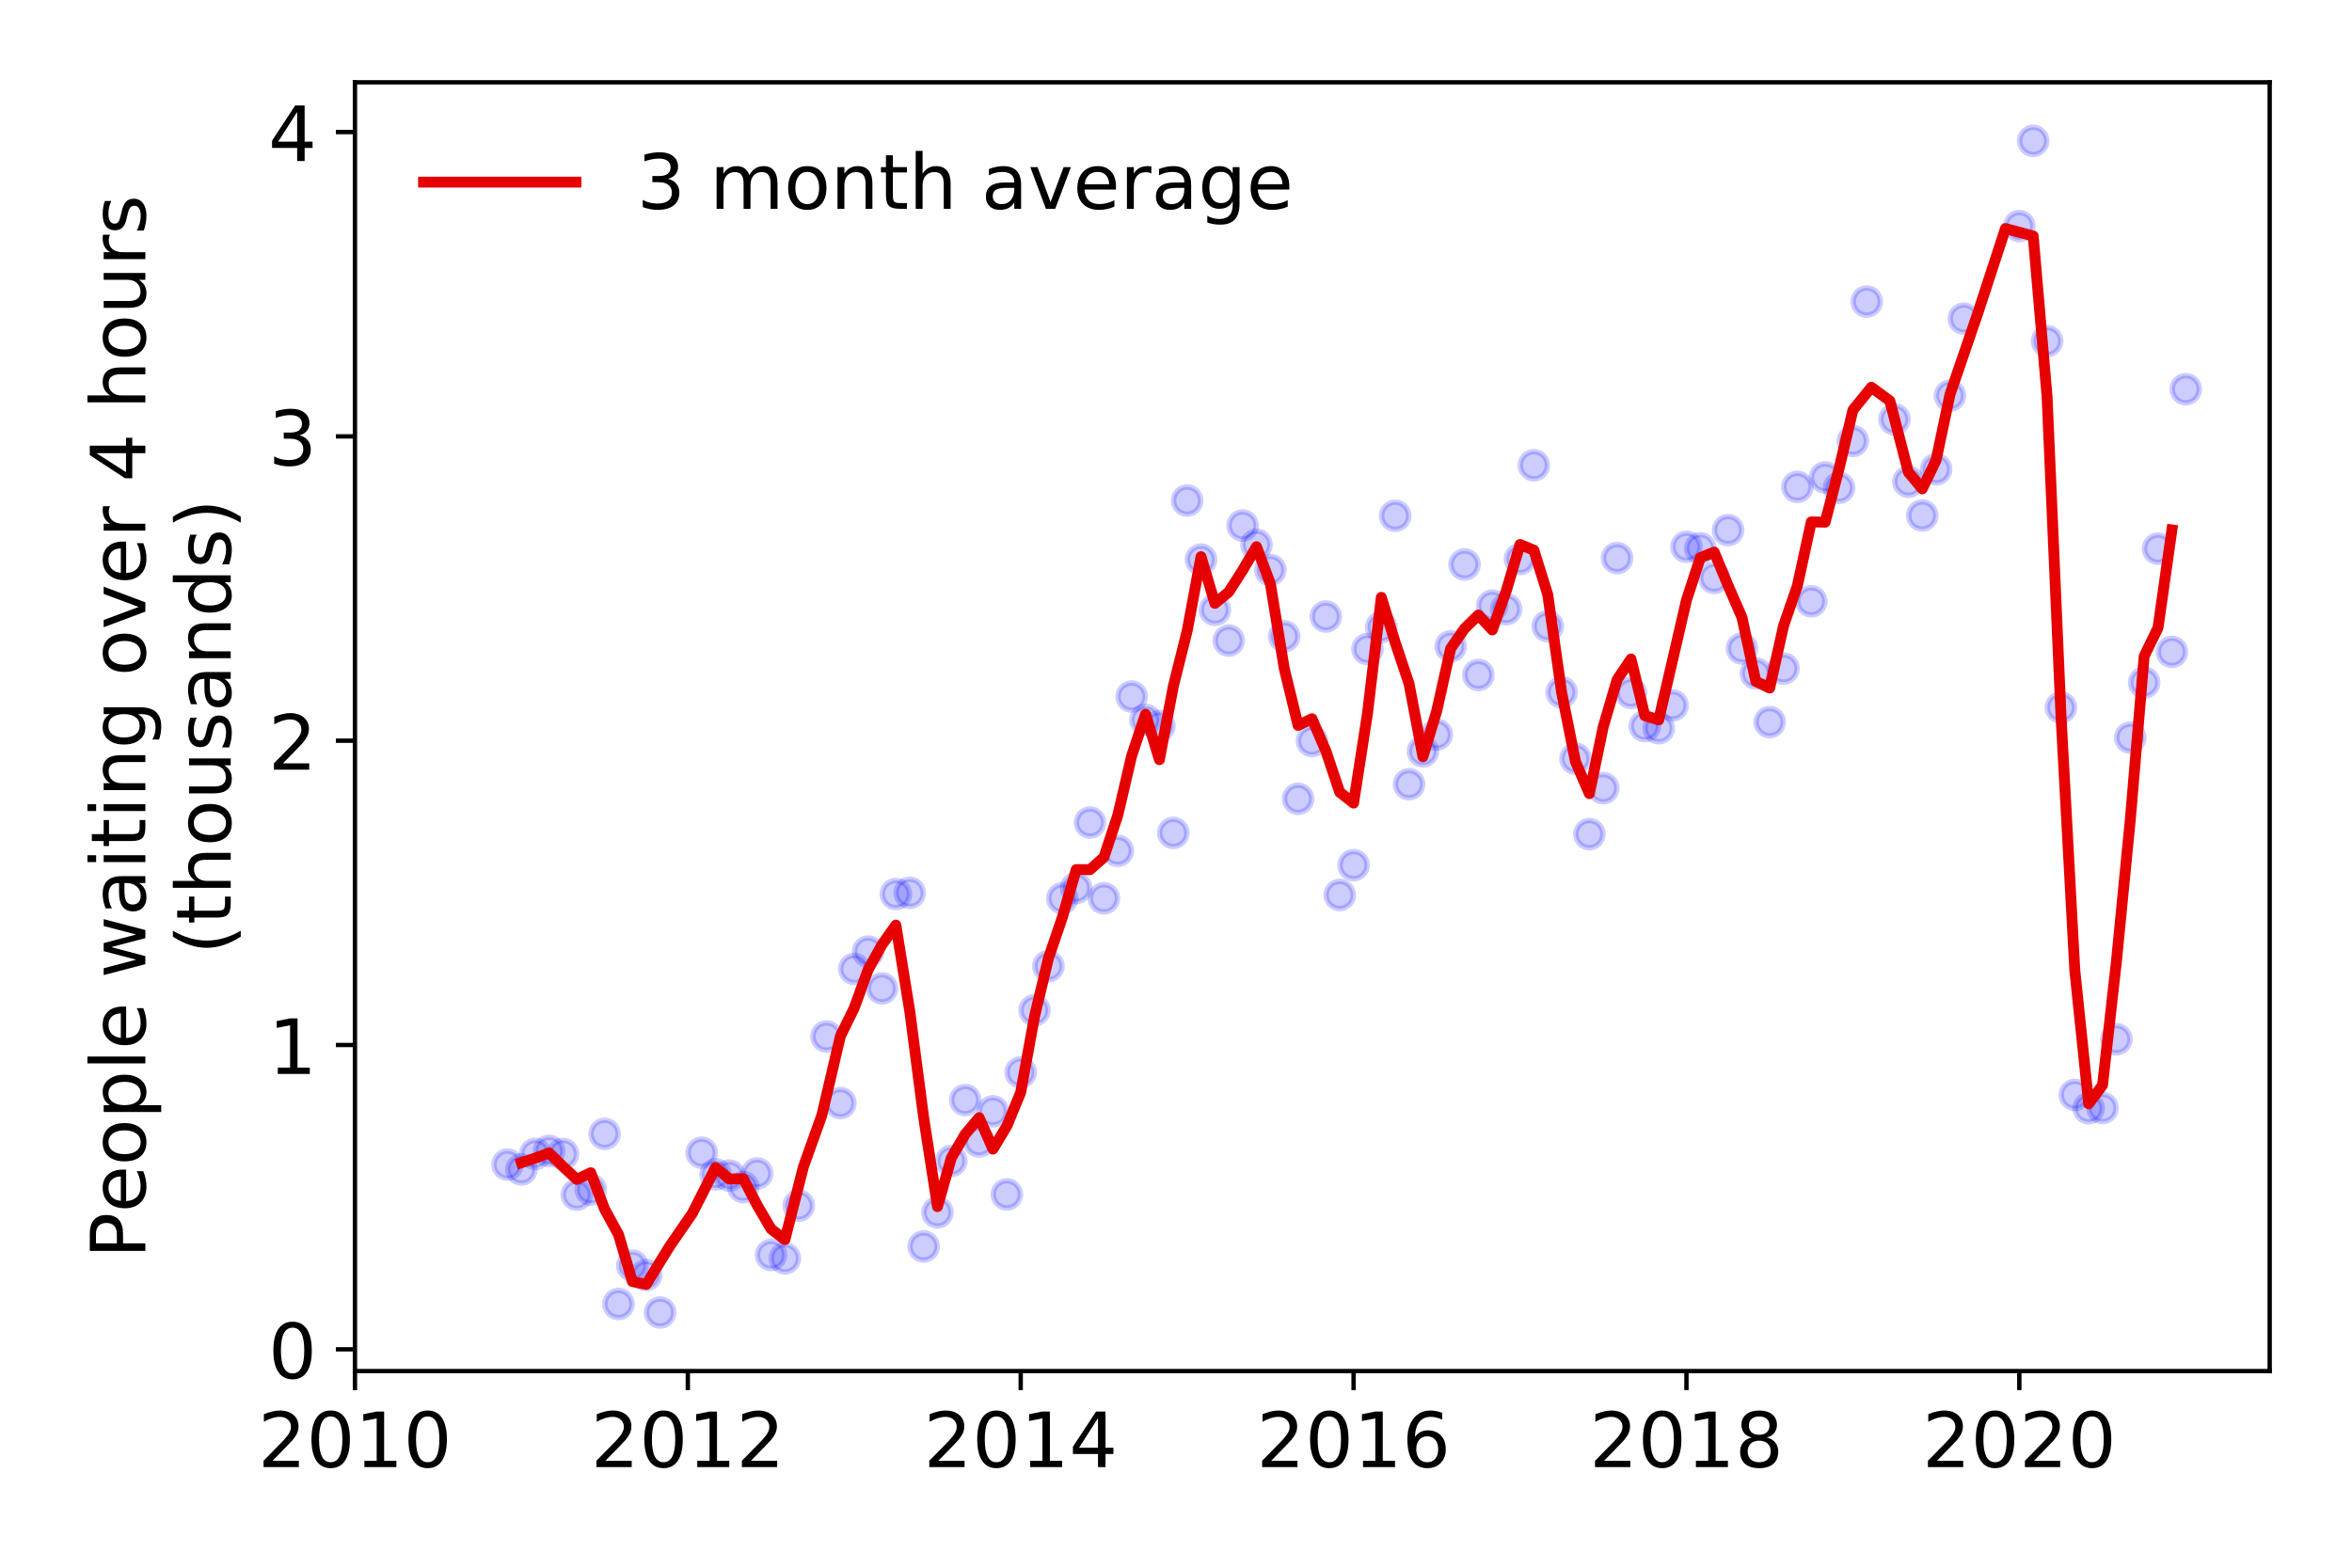 <?xml version="1.0" encoding="utf-8" standalone="no"?>
<!DOCTYPE svg PUBLIC "-//W3C//DTD SVG 1.1//EN"
  "http://www.w3.org/Graphics/SVG/1.1/DTD/svg11.dtd">
<!-- Created with matplotlib (https://matplotlib.org/) -->
<svg height="288pt" version="1.1" viewBox="0 0 432 288" width="432pt" xmlns="http://www.w3.org/2000/svg" xmlns:xlink="http://www.w3.org/1999/xlink">
 <defs>
  <style type="text/css">
*{stroke-linecap:butt;stroke-linejoin:round;}
  </style>
 </defs>
 <g id="figure_1">
  <g id="patch_1">
   <path d="M 0 288 
L 432 288 
L 432 0 
L 0 0 
z
" style="fill:#ffffff;"/>
  </g>
  <g id="axes_1">
   <g id="patch_2">
    <path d="M 65.195 251.88 
L 416.88 251.88 
L 416.88 15.12 
L 65.195 15.12 
z
" style="fill:#ffffff;"/>
   </g>
   <g id="matplotlib.axis_1">
    <g id="xtick_1">
     <g id="line2d_1">
      <defs>
       <path d="M 0 0 
L 0 3.5 
" id="m07a67bc012" style="stroke:#000000;stroke-width:0.8;"/>
      </defs>
      <g>
       <use style="stroke:#000000;stroke-width:0.8;" x="65.195" xlink:href="#m07a67bc012" y="251.88"/>
      </g>
     </g>
     <g id="text_1">
      <!-- 2010 -->
      <defs>
       <path d="M 19.188 8.297 
L 53.609 8.297 
L 53.609 0 
L 7.328 0 
L 7.328 8.297 
Q 12.938 14.109 22.625 23.891 
Q 32.328 33.688 34.812 36.531 
Q 39.547 41.844 41.422 45.531 
Q 43.312 49.219 43.312 52.781 
Q 43.312 58.594 39.234 62.25 
Q 35.156 65.922 28.609 65.922 
Q 23.969 65.922 18.812 64.312 
Q 13.672 62.703 7.812 59.422 
L 7.812 69.391 
Q 13.766 71.781 18.938 73 
Q 24.125 74.219 28.422 74.219 
Q 39.75 74.219 46.484 68.547 
Q 53.219 62.891 53.219 53.422 
Q 53.219 48.922 51.531 44.891 
Q 49.859 40.875 45.406 35.406 
Q 44.188 33.984 37.641 27.219 
Q 31.109 20.453 19.188 8.297 
z
" id="DejaVuSans-50"/>
       <path d="M 31.781 66.406 
Q 24.172 66.406 20.328 58.906 
Q 16.5 51.422 16.5 36.375 
Q 16.5 21.391 20.328 13.891 
Q 24.172 6.391 31.781 6.391 
Q 39.453 6.391 43.281 13.891 
Q 47.125 21.391 47.125 36.375 
Q 47.125 51.422 43.281 58.906 
Q 39.453 66.406 31.781 66.406 
z
M 31.781 74.219 
Q 44.047 74.219 50.516 64.516 
Q 56.984 54.828 56.984 36.375 
Q 56.984 17.969 50.516 8.266 
Q 44.047 -1.422 31.781 -1.422 
Q 19.531 -1.422 13.062 8.266 
Q 6.594 17.969 6.594 36.375 
Q 6.594 54.828 13.062 64.516 
Q 19.531 74.219 31.781 74.219 
z
" id="DejaVuSans-48"/>
       <path d="M 12.406 8.297 
L 28.516 8.297 
L 28.516 63.922 
L 10.984 60.406 
L 10.984 69.391 
L 28.422 72.906 
L 38.281 72.906 
L 38.281 8.297 
L 54.391 8.297 
L 54.391 0 
L 12.406 0 
z
" id="DejaVuSans-49"/>
      </defs>
      <g transform="translate(47.38 269.518)scale(0.14 -0.14)">
       <use xlink:href="#DejaVuSans-50"/>
       <use x="63.623" xlink:href="#DejaVuSans-48"/>
       <use x="127.246" xlink:href="#DejaVuSans-49"/>
       <use x="190.869" xlink:href="#DejaVuSans-48"/>
      </g>
     </g>
    </g>
    <g id="xtick_2">
     <g id="line2d_2">
      <g>
       <use style="stroke:#000000;stroke-width:0.8;" x="126.335" xlink:href="#m07a67bc012" y="251.88"/>
      </g>
     </g>
     <g id="text_2">
      <!-- 2012 -->
      <g transform="translate(108.52 269.518)scale(0.14 -0.14)">
       <use xlink:href="#DejaVuSans-50"/>
       <use x="63.623" xlink:href="#DejaVuSans-48"/>
       <use x="127.246" xlink:href="#DejaVuSans-49"/>
       <use x="190.869" xlink:href="#DejaVuSans-50"/>
      </g>
     </g>
    </g>
    <g id="xtick_3">
     <g id="line2d_3">
      <g>
       <use style="stroke:#000000;stroke-width:0.8;" x="187.476" xlink:href="#m07a67bc012" y="251.88"/>
      </g>
     </g>
     <g id="text_3">
      <!-- 2014 -->
      <defs>
       <path d="M 37.797 64.312 
L 12.891 25.391 
L 37.797 25.391 
z
M 35.203 72.906 
L 47.609 72.906 
L 47.609 25.391 
L 58.016 25.391 
L 58.016 17.188 
L 47.609 17.188 
L 47.609 0 
L 37.797 0 
L 37.797 17.188 
L 4.891 17.188 
L 4.891 26.703 
z
" id="DejaVuSans-52"/>
      </defs>
      <g transform="translate(169.661 269.518)scale(0.14 -0.14)">
       <use xlink:href="#DejaVuSans-50"/>
       <use x="63.623" xlink:href="#DejaVuSans-48"/>
       <use x="127.246" xlink:href="#DejaVuSans-49"/>
       <use x="190.869" xlink:href="#DejaVuSans-52"/>
      </g>
     </g>
    </g>
    <g id="xtick_4">
     <g id="line2d_4">
      <g>
       <use style="stroke:#000000;stroke-width:0.8;" x="248.616" xlink:href="#m07a67bc012" y="251.88"/>
      </g>
     </g>
     <g id="text_4">
      <!-- 2016 -->
      <defs>
       <path d="M 33.016 40.375 
Q 26.375 40.375 22.484 35.828 
Q 18.609 31.297 18.609 23.391 
Q 18.609 15.531 22.484 10.953 
Q 26.375 6.391 33.016 6.391 
Q 39.656 6.391 43.531 10.953 
Q 47.406 15.531 47.406 23.391 
Q 47.406 31.297 43.531 35.828 
Q 39.656 40.375 33.016 40.375 
z
M 52.594 71.297 
L 52.594 62.312 
Q 48.875 64.062 45.094 64.984 
Q 41.312 65.922 37.594 65.922 
Q 27.828 65.922 22.672 59.328 
Q 17.531 52.734 16.797 39.406 
Q 19.672 43.656 24.016 45.922 
Q 28.375 48.188 33.594 48.188 
Q 44.578 48.188 50.953 41.516 
Q 57.328 34.859 57.328 23.391 
Q 57.328 12.156 50.688 5.359 
Q 44.047 -1.422 33.016 -1.422 
Q 20.359 -1.422 13.672 8.266 
Q 6.984 17.969 6.984 36.375 
Q 6.984 53.656 15.188 63.938 
Q 23.391 74.219 37.203 74.219 
Q 40.922 74.219 44.703 73.484 
Q 48.484 72.75 52.594 71.297 
z
" id="DejaVuSans-54"/>
      </defs>
      <g transform="translate(230.801 269.518)scale(0.14 -0.14)">
       <use xlink:href="#DejaVuSans-50"/>
       <use x="63.623" xlink:href="#DejaVuSans-48"/>
       <use x="127.246" xlink:href="#DejaVuSans-49"/>
       <use x="190.869" xlink:href="#DejaVuSans-54"/>
      </g>
     </g>
    </g>
    <g id="xtick_5">
     <g id="line2d_5">
      <g>
       <use style="stroke:#000000;stroke-width:0.8;" x="309.757" xlink:href="#m07a67bc012" y="251.88"/>
      </g>
     </g>
     <g id="text_5">
      <!-- 2018 -->
      <defs>
       <path d="M 31.781 34.625 
Q 24.75 34.625 20.719 30.859 
Q 16.703 27.094 16.703 20.516 
Q 16.703 13.922 20.719 10.156 
Q 24.75 6.391 31.781 6.391 
Q 38.812 6.391 42.859 10.172 
Q 46.922 13.969 46.922 20.516 
Q 46.922 27.094 42.891 30.859 
Q 38.875 34.625 31.781 34.625 
z
M 21.922 38.812 
Q 15.578 40.375 12.031 44.719 
Q 8.5 49.078 8.5 55.328 
Q 8.5 64.062 14.719 69.141 
Q 20.953 74.219 31.781 74.219 
Q 42.672 74.219 48.875 69.141 
Q 55.078 64.062 55.078 55.328 
Q 55.078 49.078 51.531 44.719 
Q 48 40.375 41.703 38.812 
Q 48.828 37.156 52.797 32.312 
Q 56.781 27.484 56.781 20.516 
Q 56.781 9.906 50.312 4.234 
Q 43.844 -1.422 31.781 -1.422 
Q 19.734 -1.422 13.25 4.234 
Q 6.781 9.906 6.781 20.516 
Q 6.781 27.484 10.781 32.312 
Q 14.797 37.156 21.922 38.812 
z
M 18.312 54.391 
Q 18.312 48.734 21.844 45.562 
Q 25.391 42.391 31.781 42.391 
Q 38.141 42.391 41.719 45.562 
Q 45.312 48.734 45.312 54.391 
Q 45.312 60.062 41.719 63.234 
Q 38.141 66.406 31.781 66.406 
Q 25.391 66.406 21.844 63.234 
Q 18.312 60.062 18.312 54.391 
z
" id="DejaVuSans-56"/>
      </defs>
      <g transform="translate(291.942 269.518)scale(0.14 -0.14)">
       <use xlink:href="#DejaVuSans-50"/>
       <use x="63.623" xlink:href="#DejaVuSans-48"/>
       <use x="127.246" xlink:href="#DejaVuSans-49"/>
       <use x="190.869" xlink:href="#DejaVuSans-56"/>
      </g>
     </g>
    </g>
    <g id="xtick_6">
     <g id="line2d_6">
      <g>
       <use style="stroke:#000000;stroke-width:0.8;" x="370.897" xlink:href="#m07a67bc012" y="251.88"/>
      </g>
     </g>
     <g id="text_6">
      <!-- 2020 -->
      <g transform="translate(353.082 269.518)scale(0.14 -0.14)">
       <use xlink:href="#DejaVuSans-50"/>
       <use x="63.623" xlink:href="#DejaVuSans-48"/>
       <use x="127.246" xlink:href="#DejaVuSans-50"/>
       <use x="190.869" xlink:href="#DejaVuSans-48"/>
      </g>
     </g>
    </g>
   </g>
   <g id="matplotlib.axis_2">
    <g id="ytick_1">
     <g id="line2d_7">
      <defs>
       <path d="M 0 0 
L -3.5 0 
" id="m5bd4f1a3eb" style="stroke:#000000;stroke-width:0.8;"/>
      </defs>
      <g>
       <use style="stroke:#000000;stroke-width:0.8;" x="65.195" xlink:href="#m5bd4f1a3eb" y="247.883"/>
      </g>
     </g>
     <g id="text_7">
      <!-- 0 -->
      <g transform="translate(49.288 253.202)scale(0.14 -0.14)">
       <use xlink:href="#DejaVuSans-48"/>
      </g>
     </g>
    </g>
    <g id="ytick_2">
     <g id="line2d_8">
      <g>
       <use style="stroke:#000000;stroke-width:0.8;" x="65.195" xlink:href="#m5bd4f1a3eb" y="191.977"/>
      </g>
     </g>
     <g id="text_8">
      <!-- 1 -->
      <g transform="translate(49.288 197.296)scale(0.14 -0.14)">
       <use xlink:href="#DejaVuSans-49"/>
      </g>
     </g>
    </g>
    <g id="ytick_3">
     <g id="line2d_9">
      <g>
       <use style="stroke:#000000;stroke-width:0.8;" x="65.195" xlink:href="#m5bd4f1a3eb" y="136.072"/>
      </g>
     </g>
     <g id="text_9">
      <!-- 2 -->
      <g transform="translate(49.288 141.391)scale(0.14 -0.14)">
       <use xlink:href="#DejaVuSans-50"/>
      </g>
     </g>
    </g>
    <g id="ytick_4">
     <g id="line2d_10">
      <g>
       <use style="stroke:#000000;stroke-width:0.8;" x="65.195" xlink:href="#m5bd4f1a3eb" y="80.166"/>
      </g>
     </g>
     <g id="text_10">
      <!-- 3 -->
      <defs>
       <path d="M 40.578 39.312 
Q 47.656 37.797 51.625 33 
Q 55.609 28.219 55.609 21.188 
Q 55.609 10.406 48.188 4.484 
Q 40.766 -1.422 27.094 -1.422 
Q 22.516 -1.422 17.656 -0.516 
Q 12.797 0.391 7.625 2.203 
L 7.625 11.719 
Q 11.719 9.328 16.594 8.109 
Q 21.484 6.891 26.812 6.891 
Q 36.078 6.891 40.938 10.547 
Q 45.797 14.203 45.797 21.188 
Q 45.797 27.641 41.281 31.266 
Q 36.766 34.906 28.719 34.906 
L 20.219 34.906 
L 20.219 43.016 
L 29.109 43.016 
Q 36.375 43.016 40.234 45.922 
Q 44.094 48.828 44.094 54.297 
Q 44.094 59.906 40.109 62.906 
Q 36.141 65.922 28.719 65.922 
Q 24.656 65.922 20.016 65.031 
Q 15.375 64.156 9.812 62.312 
L 9.812 71.094 
Q 15.438 72.656 20.344 73.438 
Q 25.25 74.219 29.594 74.219 
Q 40.828 74.219 47.359 69.109 
Q 53.906 64.016 53.906 55.328 
Q 53.906 49.266 50.438 45.094 
Q 46.969 40.922 40.578 39.312 
z
" id="DejaVuSans-51"/>
      </defs>
      <g transform="translate(49.288 85.485)scale(0.14 -0.14)">
       <use xlink:href="#DejaVuSans-51"/>
      </g>
     </g>
    </g>
    <g id="ytick_5">
     <g id="line2d_11">
      <g>
       <use style="stroke:#000000;stroke-width:0.8;" x="65.195" xlink:href="#m5bd4f1a3eb" y="24.261"/>
      </g>
     </g>
     <g id="text_11">
      <!-- 4 -->
      <g transform="translate(49.288 29.579)scale(0.14 -0.14)">
       <use xlink:href="#DejaVuSans-52"/>
      </g>
     </g>
    </g>
    <g id="text_12">
     <!-- People waiting over 4 hours -->
     <defs>
      <path d="M 19.672 64.797 
L 19.672 37.406 
L 32.078 37.406 
Q 38.969 37.406 42.719 40.969 
Q 46.484 44.531 46.484 51.125 
Q 46.484 57.672 42.719 61.234 
Q 38.969 64.797 32.078 64.797 
z
M 9.812 72.906 
L 32.078 72.906 
Q 44.344 72.906 50.609 67.359 
Q 56.891 61.812 56.891 51.125 
Q 56.891 40.328 50.609 34.812 
Q 44.344 29.297 32.078 29.297 
L 19.672 29.297 
L 19.672 0 
L 9.812 0 
z
" id="DejaVuSans-80"/>
      <path d="M 56.203 29.594 
L 56.203 25.203 
L 14.891 25.203 
Q 15.484 15.922 20.484 11.062 
Q 25.484 6.203 34.422 6.203 
Q 39.594 6.203 44.453 7.469 
Q 49.312 8.734 54.109 11.281 
L 54.109 2.781 
Q 49.266 0.734 44.188 -0.344 
Q 39.109 -1.422 33.891 -1.422 
Q 20.797 -1.422 13.156 6.188 
Q 5.516 13.812 5.516 26.812 
Q 5.516 40.234 12.766 48.109 
Q 20.016 56 32.328 56 
Q 43.359 56 49.781 48.891 
Q 56.203 41.797 56.203 29.594 
z
M 47.219 32.234 
Q 47.125 39.594 43.094 43.984 
Q 39.062 48.391 32.422 48.391 
Q 24.906 48.391 20.391 44.141 
Q 15.875 39.891 15.188 32.172 
z
" id="DejaVuSans-101"/>
      <path d="M 30.609 48.391 
Q 23.391 48.391 19.188 42.75 
Q 14.984 37.109 14.984 27.297 
Q 14.984 17.484 19.156 11.844 
Q 23.344 6.203 30.609 6.203 
Q 37.797 6.203 41.984 11.859 
Q 46.188 17.531 46.188 27.297 
Q 46.188 37.016 41.984 42.703 
Q 37.797 48.391 30.609 48.391 
z
M 30.609 56 
Q 42.328 56 49.016 48.375 
Q 55.719 40.766 55.719 27.297 
Q 55.719 13.875 49.016 6.219 
Q 42.328 -1.422 30.609 -1.422 
Q 18.844 -1.422 12.172 6.219 
Q 5.516 13.875 5.516 27.297 
Q 5.516 40.766 12.172 48.375 
Q 18.844 56 30.609 56 
z
" id="DejaVuSans-111"/>
      <path d="M 18.109 8.203 
L 18.109 -20.797 
L 9.078 -20.797 
L 9.078 54.688 
L 18.109 54.688 
L 18.109 46.391 
Q 20.953 51.266 25.266 53.625 
Q 29.594 56 35.594 56 
Q 45.562 56 51.781 48.094 
Q 58.016 40.188 58.016 27.297 
Q 58.016 14.406 51.781 6.484 
Q 45.562 -1.422 35.594 -1.422 
Q 29.594 -1.422 25.266 0.953 
Q 20.953 3.328 18.109 8.203 
z
M 48.688 27.297 
Q 48.688 37.203 44.609 42.844 
Q 40.531 48.484 33.406 48.484 
Q 26.266 48.484 22.188 42.844 
Q 18.109 37.203 18.109 27.297 
Q 18.109 17.391 22.188 11.75 
Q 26.266 6.109 33.406 6.109 
Q 40.531 6.109 44.609 11.75 
Q 48.688 17.391 48.688 27.297 
z
" id="DejaVuSans-112"/>
      <path d="M 9.422 75.984 
L 18.406 75.984 
L 18.406 0 
L 9.422 0 
z
" id="DejaVuSans-108"/>
      <path id="DejaVuSans-32"/>
      <path d="M 4.203 54.688 
L 13.188 54.688 
L 24.422 12.016 
L 35.594 54.688 
L 46.188 54.688 
L 57.422 12.016 
L 68.609 54.688 
L 77.594 54.688 
L 63.281 0 
L 52.688 0 
L 40.922 44.828 
L 29.109 0 
L 18.5 0 
z
" id="DejaVuSans-119"/>
      <path d="M 34.281 27.484 
Q 23.391 27.484 19.188 25 
Q 14.984 22.516 14.984 16.5 
Q 14.984 11.719 18.141 8.906 
Q 21.297 6.109 26.703 6.109 
Q 34.188 6.109 38.703 11.406 
Q 43.219 16.703 43.219 25.484 
L 43.219 27.484 
z
M 52.203 31.203 
L 52.203 0 
L 43.219 0 
L 43.219 8.297 
Q 40.141 3.328 35.547 0.953 
Q 30.953 -1.422 24.312 -1.422 
Q 15.922 -1.422 10.953 3.297 
Q 6 8.016 6 15.922 
Q 6 25.141 12.172 29.828 
Q 18.359 34.516 30.609 34.516 
L 43.219 34.516 
L 43.219 35.406 
Q 43.219 41.609 39.141 45 
Q 35.062 48.391 27.688 48.391 
Q 23 48.391 18.547 47.266 
Q 14.109 46.141 10.016 43.891 
L 10.016 52.203 
Q 14.938 54.109 19.578 55.047 
Q 24.219 56 28.609 56 
Q 40.484 56 46.344 49.844 
Q 52.203 43.703 52.203 31.203 
z
" id="DejaVuSans-97"/>
      <path d="M 9.422 54.688 
L 18.406 54.688 
L 18.406 0 
L 9.422 0 
z
M 9.422 75.984 
L 18.406 75.984 
L 18.406 64.594 
L 9.422 64.594 
z
" id="DejaVuSans-105"/>
      <path d="M 18.312 70.219 
L 18.312 54.688 
L 36.812 54.688 
L 36.812 47.703 
L 18.312 47.703 
L 18.312 18.016 
Q 18.312 11.328 20.141 9.422 
Q 21.969 7.516 27.594 7.516 
L 36.812 7.516 
L 36.812 0 
L 27.594 0 
Q 17.188 0 13.234 3.875 
Q 9.281 7.766 9.281 18.016 
L 9.281 47.703 
L 2.688 47.703 
L 2.688 54.688 
L 9.281 54.688 
L 9.281 70.219 
z
" id="DejaVuSans-116"/>
      <path d="M 54.891 33.016 
L 54.891 0 
L 45.906 0 
L 45.906 32.719 
Q 45.906 40.484 42.875 44.328 
Q 39.844 48.188 33.797 48.188 
Q 26.516 48.188 22.312 43.547 
Q 18.109 38.922 18.109 30.906 
L 18.109 0 
L 9.078 0 
L 9.078 54.688 
L 18.109 54.688 
L 18.109 46.188 
Q 21.344 51.125 25.703 53.562 
Q 30.078 56 35.797 56 
Q 45.219 56 50.047 50.172 
Q 54.891 44.344 54.891 33.016 
z
" id="DejaVuSans-110"/>
      <path d="M 45.406 27.984 
Q 45.406 37.75 41.375 43.109 
Q 37.359 48.484 30.078 48.484 
Q 22.859 48.484 18.828 43.109 
Q 14.797 37.75 14.797 27.984 
Q 14.797 18.266 18.828 12.891 
Q 22.859 7.516 30.078 7.516 
Q 37.359 7.516 41.375 12.891 
Q 45.406 18.266 45.406 27.984 
z
M 54.391 6.781 
Q 54.391 -7.172 48.188 -13.984 
Q 42 -20.797 29.203 -20.797 
Q 24.469 -20.797 20.266 -20.094 
Q 16.062 -19.391 12.109 -17.922 
L 12.109 -9.188 
Q 16.062 -11.328 19.922 -12.344 
Q 23.781 -13.375 27.781 -13.375 
Q 36.625 -13.375 41.016 -8.766 
Q 45.406 -4.156 45.406 5.172 
L 45.406 9.625 
Q 42.625 4.781 38.281 2.391 
Q 33.938 0 27.875 0 
Q 17.828 0 11.672 7.656 
Q 5.516 15.328 5.516 27.984 
Q 5.516 40.672 11.672 48.328 
Q 17.828 56 27.875 56 
Q 33.938 56 38.281 53.609 
Q 42.625 51.219 45.406 46.391 
L 45.406 54.688 
L 54.391 54.688 
z
" id="DejaVuSans-103"/>
      <path d="M 2.984 54.688 
L 12.5 54.688 
L 29.594 8.797 
L 46.688 54.688 
L 56.203 54.688 
L 35.688 0 
L 23.484 0 
z
" id="DejaVuSans-118"/>
      <path d="M 41.109 46.297 
Q 39.594 47.172 37.812 47.578 
Q 36.031 48 33.891 48 
Q 26.266 48 22.188 43.047 
Q 18.109 38.094 18.109 28.812 
L 18.109 0 
L 9.078 0 
L 9.078 54.688 
L 18.109 54.688 
L 18.109 46.188 
Q 20.953 51.172 25.484 53.578 
Q 30.031 56 36.531 56 
Q 37.453 56 38.578 55.875 
Q 39.703 55.766 41.062 55.516 
z
" id="DejaVuSans-114"/>
      <path d="M 54.891 33.016 
L 54.891 0 
L 45.906 0 
L 45.906 32.719 
Q 45.906 40.484 42.875 44.328 
Q 39.844 48.188 33.797 48.188 
Q 26.516 48.188 22.312 43.547 
Q 18.109 38.922 18.109 30.906 
L 18.109 0 
L 9.078 0 
L 9.078 75.984 
L 18.109 75.984 
L 18.109 46.188 
Q 21.344 51.125 25.703 53.562 
Q 30.078 56 35.797 56 
Q 45.219 56 50.047 50.172 
Q 54.891 44.344 54.891 33.016 
z
" id="DejaVuSans-104"/>
      <path d="M 8.5 21.578 
L 8.5 54.688 
L 17.484 54.688 
L 17.484 21.922 
Q 17.484 14.156 20.5 10.266 
Q 23.531 6.391 29.594 6.391 
Q 36.859 6.391 41.078 11.031 
Q 45.312 15.672 45.312 23.688 
L 45.312 54.688 
L 54.297 54.688 
L 54.297 0 
L 45.312 0 
L 45.312 8.406 
Q 42.047 3.422 37.719 1 
Q 33.406 -1.422 27.688 -1.422 
Q 18.266 -1.422 13.375 4.438 
Q 8.5 10.297 8.5 21.578 
z
M 31.109 56 
z
" id="DejaVuSans-117"/>
      <path d="M 44.281 53.078 
L 44.281 44.578 
Q 40.484 46.531 36.375 47.5 
Q 32.281 48.484 27.875 48.484 
Q 21.188 48.484 17.844 46.438 
Q 14.5 44.391 14.5 40.281 
Q 14.5 37.156 16.891 35.375 
Q 19.281 33.594 26.516 31.984 
L 29.594 31.297 
Q 39.156 29.25 43.188 25.516 
Q 47.219 21.781 47.219 15.094 
Q 47.219 7.469 41.188 3.016 
Q 35.156 -1.422 24.609 -1.422 
Q 20.219 -1.422 15.453 -0.562 
Q 10.688 0.297 5.422 2 
L 5.422 11.281 
Q 10.406 8.688 15.234 7.391 
Q 20.062 6.109 24.812 6.109 
Q 31.156 6.109 34.562 8.281 
Q 37.984 10.453 37.984 14.406 
Q 37.984 18.062 35.516 20.016 
Q 33.062 21.969 24.703 23.781 
L 21.578 24.516 
Q 13.234 26.266 9.516 29.906 
Q 5.812 33.547 5.812 39.891 
Q 5.812 47.609 11.281 51.797 
Q 16.75 56 26.812 56 
Q 31.781 56 36.172 55.266 
Q 40.578 54.547 44.281 53.078 
z
" id="DejaVuSans-115"/>
     </defs>
     <g transform="translate(26.699 231.175)rotate(-90)scale(0.14 -0.14)">
      <use xlink:href="#DejaVuSans-80"/>
      <use x="60.256" xlink:href="#DejaVuSans-101"/>
      <use x="121.779" xlink:href="#DejaVuSans-111"/>
      <use x="182.961" xlink:href="#DejaVuSans-112"/>
      <use x="246.438" xlink:href="#DejaVuSans-108"/>
      <use x="274.221" xlink:href="#DejaVuSans-101"/>
      <use x="335.744" xlink:href="#DejaVuSans-32"/>
      <use x="367.531" xlink:href="#DejaVuSans-119"/>
      <use x="449.318" xlink:href="#DejaVuSans-97"/>
      <use x="510.598" xlink:href="#DejaVuSans-105"/>
      <use x="538.381" xlink:href="#DejaVuSans-116"/>
      <use x="577.59" xlink:href="#DejaVuSans-105"/>
      <use x="605.373" xlink:href="#DejaVuSans-110"/>
      <use x="668.752" xlink:href="#DejaVuSans-103"/>
      <use x="732.229" xlink:href="#DejaVuSans-32"/>
      <use x="764.016" xlink:href="#DejaVuSans-111"/>
      <use x="825.197" xlink:href="#DejaVuSans-118"/>
      <use x="884.377" xlink:href="#DejaVuSans-101"/>
      <use x="945.9" xlink:href="#DejaVuSans-114"/>
      <use x="987.014" xlink:href="#DejaVuSans-32"/>
      <use x="1018.801" xlink:href="#DejaVuSans-52"/>
      <use x="1082.424" xlink:href="#DejaVuSans-32"/>
      <use x="1114.211" xlink:href="#DejaVuSans-104"/>
      <use x="1177.59" xlink:href="#DejaVuSans-111"/>
      <use x="1238.771" xlink:href="#DejaVuSans-117"/>
      <use x="1302.15" xlink:href="#DejaVuSans-114"/>
      <use x="1343.264" xlink:href="#DejaVuSans-115"/>
     </g>
     <!-- (thousands) -->
     <defs>
      <path d="M 31 75.875 
Q 24.469 64.656 21.281 53.656 
Q 18.109 42.672 18.109 31.391 
Q 18.109 20.125 21.312 9.062 
Q 24.516 -2 31 -13.188 
L 23.188 -13.188 
Q 15.875 -1.703 12.234 9.375 
Q 8.594 20.453 8.594 31.391 
Q 8.594 42.281 12.203 53.312 
Q 15.828 64.359 23.188 75.875 
z
" id="DejaVuSans-40"/>
      <path d="M 45.406 46.391 
L 45.406 75.984 
L 54.391 75.984 
L 54.391 0 
L 45.406 0 
L 45.406 8.203 
Q 42.578 3.328 38.25 0.953 
Q 33.938 -1.422 27.875 -1.422 
Q 17.969 -1.422 11.734 6.484 
Q 5.516 14.406 5.516 27.297 
Q 5.516 40.188 11.734 48.094 
Q 17.969 56 27.875 56 
Q 33.938 56 38.25 53.625 
Q 42.578 51.266 45.406 46.391 
z
M 14.797 27.297 
Q 14.797 17.391 18.875 11.75 
Q 22.953 6.109 30.078 6.109 
Q 37.203 6.109 41.297 11.75 
Q 45.406 17.391 45.406 27.297 
Q 45.406 37.203 41.297 42.844 
Q 37.203 48.484 30.078 48.484 
Q 22.953 48.484 18.875 42.844 
Q 14.797 37.203 14.797 27.297 
z
" id="DejaVuSans-100"/>
      <path d="M 8.016 75.875 
L 15.828 75.875 
Q 23.141 64.359 26.781 53.312 
Q 30.422 42.281 30.422 31.391 
Q 30.422 20.453 26.781 9.375 
Q 23.141 -1.703 15.828 -13.188 
L 8.016 -13.188 
Q 14.5 -2 17.703 9.062 
Q 20.906 20.125 20.906 31.391 
Q 20.906 42.672 17.703 53.656 
Q 14.5 64.656 8.016 75.875 
z
" id="DejaVuSans-41"/>
     </defs>
     <g transform="translate(42.376 175.325)rotate(-90)scale(0.14 -0.14)">
      <use xlink:href="#DejaVuSans-40"/>
      <use x="39.014" xlink:href="#DejaVuSans-116"/>
      <use x="78.223" xlink:href="#DejaVuSans-104"/>
      <use x="141.602" xlink:href="#DejaVuSans-111"/>
      <use x="202.783" xlink:href="#DejaVuSans-117"/>
      <use x="266.162" xlink:href="#DejaVuSans-115"/>
      <use x="318.262" xlink:href="#DejaVuSans-97"/>
      <use x="379.541" xlink:href="#DejaVuSans-110"/>
      <use x="442.92" xlink:href="#DejaVuSans-100"/>
      <use x="506.396" xlink:href="#DejaVuSans-115"/>
      <use x="558.496" xlink:href="#DejaVuSans-41"/>
     </g>
    </g>
   </g>
   <g id="line2d_12">
    <defs>
     <path d="M 0 2.5 
C 0.663 2.5 1.299 2.237 1.768 1.768 
C 2.237 1.299 2.5 0.663 2.5 0 
C 2.5 -0.663 2.237 -1.299 1.768 -1.768 
C 1.299 -2.237 0.663 -2.5 0 -2.5 
C -0.663 -2.5 -1.299 -2.237 -1.768 -1.768 
C -2.237 -1.299 -2.5 -0.663 -2.5 0 
C -2.5 0.663 -2.237 1.299 -1.768 1.768 
C -1.299 2.237 -0.663 2.5 0 2.5 
z
" id="med21092202" style="stroke:#0000ff;stroke-opacity:0.2;"/>
    </defs>
    <g clip-path="url(#p58b64f1790)">
     <use style="fill:#0000ff;fill-opacity:0.2;stroke:#0000ff;stroke-opacity:0.2;" x="401.468" xlink:href="#med21092202" y="71.501"/>
     <use style="fill:#0000ff;fill-opacity:0.2;stroke:#0000ff;stroke-opacity:0.2;" x="398.92" xlink:href="#med21092202" y="119.747"/>
     <use style="fill:#0000ff;fill-opacity:0.2;stroke:#0000ff;stroke-opacity:0.2;" x="396.372" xlink:href="#med21092202" y="100.795"/>
     <use style="fill:#0000ff;fill-opacity:0.2;stroke:#0000ff;stroke-opacity:0.2;" x="393.825" xlink:href="#med21092202" y="125.394"/>
     <use style="fill:#0000ff;fill-opacity:0.2;stroke:#0000ff;stroke-opacity:0.2;" x="391.277" xlink:href="#med21092202" y="135.513"/>
     <use style="fill:#0000ff;fill-opacity:0.2;stroke:#0000ff;stroke-opacity:0.2;" x="388.73" xlink:href="#med21092202" y="190.915"/>
     <use style="fill:#0000ff;fill-opacity:0.2;stroke:#0000ff;stroke-opacity:0.2;" x="386.182" xlink:href="#med21092202" y="203.55"/>
     <use style="fill:#0000ff;fill-opacity:0.2;stroke:#0000ff;stroke-opacity:0.2;" x="383.635" xlink:href="#med21092202" y="203.606"/>
     <use style="fill:#0000ff;fill-opacity:0.2;stroke:#0000ff;stroke-opacity:0.2;" x="381.087" xlink:href="#med21092202" y="201.146"/>
     <use style="fill:#0000ff;fill-opacity:0.2;stroke:#0000ff;stroke-opacity:0.2;" x="378.54" xlink:href="#med21092202" y="129.978"/>
     <use style="fill:#0000ff;fill-opacity:0.2;stroke:#0000ff;stroke-opacity:0.2;" x="375.992" xlink:href="#med21092202" y="62.668"/>
     <use style="fill:#0000ff;fill-opacity:0.2;stroke:#0000ff;stroke-opacity:0.2;" x="373.445" xlink:href="#med21092202" y="25.882"/>
     <use style="fill:#0000ff;fill-opacity:0.2;stroke:#0000ff;stroke-opacity:0.2;" x="370.897" xlink:href="#med21092202" y="41.535"/>
     <use style="fill:#0000ff;fill-opacity:0.2;stroke:#0000ff;stroke-opacity:0.2;" x="360.707" xlink:href="#med21092202" y="58.531"/>
     <use style="fill:#0000ff;fill-opacity:0.2;stroke:#0000ff;stroke-opacity:0.2;" x="358.16" xlink:href="#med21092202" y="72.675"/>
     <use style="fill:#0000ff;fill-opacity:0.2;stroke:#0000ff;stroke-opacity:0.2;" x="355.612" xlink:href="#med21092202" y="86.204"/>
     <use style="fill:#0000ff;fill-opacity:0.2;stroke:#0000ff;stroke-opacity:0.2;" x="353.065" xlink:href="#med21092202" y="94.702"/>
     <use style="fill:#0000ff;fill-opacity:0.2;stroke:#0000ff;stroke-opacity:0.2;" x="350.517" xlink:href="#med21092202" y="88.496"/>
     <use style="fill:#0000ff;fill-opacity:0.2;stroke:#0000ff;stroke-opacity:0.2;" x="347.97" xlink:href="#med21092202" y="77.035"/>
     <use style="fill:#0000ff;fill-opacity:0.2;stroke:#0000ff;stroke-opacity:0.2;" x="342.875" xlink:href="#med21092202" y="55.4"/>
     <use style="fill:#0000ff;fill-opacity:0.2;stroke:#0000ff;stroke-opacity:0.2;" x="340.327" xlink:href="#med21092202" y="81.005"/>
     <use style="fill:#0000ff;fill-opacity:0.2;stroke:#0000ff;stroke-opacity:0.2;" x="337.78" xlink:href="#med21092202" y="89.614"/>
     <use style="fill:#0000ff;fill-opacity:0.2;stroke:#0000ff;stroke-opacity:0.2;" x="335.232" xlink:href="#med21092202" y="87.713"/>
     <use style="fill:#0000ff;fill-opacity:0.2;stroke:#0000ff;stroke-opacity:0.2;" x="332.684" xlink:href="#med21092202" y="110.467"/>
     <use style="fill:#0000ff;fill-opacity:0.2;stroke:#0000ff;stroke-opacity:0.2;" x="330.137" xlink:href="#med21092202" y="89.446"/>
     <use style="fill:#0000ff;fill-opacity:0.2;stroke:#0000ff;stroke-opacity:0.2;" x="327.589" xlink:href="#med21092202" y="122.822"/>
     <use style="fill:#0000ff;fill-opacity:0.2;stroke:#0000ff;stroke-opacity:0.2;" x="325.042" xlink:href="#med21092202" y="132.661"/>
     <use style="fill:#0000ff;fill-opacity:0.2;stroke:#0000ff;stroke-opacity:0.2;" x="322.494" xlink:href="#med21092202" y="123.717"/>
     <use style="fill:#0000ff;fill-opacity:0.2;stroke:#0000ff;stroke-opacity:0.2;" x="319.947" xlink:href="#med21092202" y="119.132"/>
     <use style="fill:#0000ff;fill-opacity:0.2;stroke:#0000ff;stroke-opacity:0.2;" x="317.399" xlink:href="#med21092202" y="97.385"/>
     <use style="fill:#0000ff;fill-opacity:0.2;stroke:#0000ff;stroke-opacity:0.2;" x="314.852" xlink:href="#med21092202" y="106.162"/>
     <use style="fill:#0000ff;fill-opacity:0.2;stroke:#0000ff;stroke-opacity:0.2;" x="312.304" xlink:href="#med21092202" y="100.739"/>
     <use style="fill:#0000ff;fill-opacity:0.2;stroke:#0000ff;stroke-opacity:0.2;" x="309.757" xlink:href="#med21092202" y="100.46"/>
     <use style="fill:#0000ff;fill-opacity:0.2;stroke:#0000ff;stroke-opacity:0.2;" x="307.209" xlink:href="#med21092202" y="129.587"/>
     <use style="fill:#0000ff;fill-opacity:0.2;stroke:#0000ff;stroke-opacity:0.2;" x="304.662" xlink:href="#med21092202" y="133.78"/>
     <use style="fill:#0000ff;fill-opacity:0.2;stroke:#0000ff;stroke-opacity:0.2;" x="302.114" xlink:href="#med21092202" y="133.388"/>
     <use style="fill:#0000ff;fill-opacity:0.2;stroke:#0000ff;stroke-opacity:0.2;" x="299.567" xlink:href="#med21092202" y="127.294"/>
     <use style="fill:#0000ff;fill-opacity:0.2;stroke:#0000ff;stroke-opacity:0.2;" x="297.019" xlink:href="#med21092202" y="102.528"/>
     <use style="fill:#0000ff;fill-opacity:0.2;stroke:#0000ff;stroke-opacity:0.2;" x="294.472" xlink:href="#med21092202" y="144.793"/>
     <use style="fill:#0000ff;fill-opacity:0.2;stroke:#0000ff;stroke-opacity:0.2;" x="291.924" xlink:href="#med21092202" y="153.235"/>
     <use style="fill:#0000ff;fill-opacity:0.2;stroke:#0000ff;stroke-opacity:0.2;" x="289.377" xlink:href="#med21092202" y="139.37"/>
     <use style="fill:#0000ff;fill-opacity:0.2;stroke:#0000ff;stroke-opacity:0.2;" x="286.829" xlink:href="#med21092202" y="127.183"/>
     <use style="fill:#0000ff;fill-opacity:0.2;stroke:#0000ff;stroke-opacity:0.2;" x="284.282" xlink:href="#med21092202" y="115.051"/>
     <use style="fill:#0000ff;fill-opacity:0.2;stroke:#0000ff;stroke-opacity:0.2;" x="281.734" xlink:href="#med21092202" y="85.477"/>
     <use style="fill:#0000ff;fill-opacity:0.2;stroke:#0000ff;stroke-opacity:0.2;" x="279.187" xlink:href="#med21092202" y="102.696"/>
     <use style="fill:#0000ff;fill-opacity:0.2;stroke:#0000ff;stroke-opacity:0.2;" x="276.639" xlink:href="#med21092202" y="111.92"/>
     <use style="fill:#0000ff;fill-opacity:0.2;stroke:#0000ff;stroke-opacity:0.2;" x="274.092" xlink:href="#med21092202" y="111.25"/>
     <use style="fill:#0000ff;fill-opacity:0.2;stroke:#0000ff;stroke-opacity:0.2;" x="271.544" xlink:href="#med21092202" y="123.996"/>
     <use style="fill:#0000ff;fill-opacity:0.2;stroke:#0000ff;stroke-opacity:0.2;" x="268.997" xlink:href="#med21092202" y="103.702"/>
     <use style="fill:#0000ff;fill-opacity:0.2;stroke:#0000ff;stroke-opacity:0.2;" x="266.449" xlink:href="#med21092202" y="118.741"/>
     <use style="fill:#0000ff;fill-opacity:0.2;stroke:#0000ff;stroke-opacity:0.2;" x="263.901" xlink:href="#med21092202" y="134.954"/>
     <use style="fill:#0000ff;fill-opacity:0.2;stroke:#0000ff;stroke-opacity:0.2;" x="261.354" xlink:href="#med21092202" y="138.028"/>
     <use style="fill:#0000ff;fill-opacity:0.2;stroke:#0000ff;stroke-opacity:0.2;" x="258.806" xlink:href="#med21092202" y="144.066"/>
     <use style="fill:#0000ff;fill-opacity:0.2;stroke:#0000ff;stroke-opacity:0.2;" x="256.259" xlink:href="#med21092202" y="94.757"/>
     <use style="fill:#0000ff;fill-opacity:0.2;stroke:#0000ff;stroke-opacity:0.2;" x="253.711" xlink:href="#med21092202" y="115.219"/>
     <use style="fill:#0000ff;fill-opacity:0.2;stroke:#0000ff;stroke-opacity:0.2;" x="251.164" xlink:href="#med21092202" y="119.244"/>
     <use style="fill:#0000ff;fill-opacity:0.2;stroke:#0000ff;stroke-opacity:0.2;" x="248.616" xlink:href="#med21092202" y="158.937"/>
     <use style="fill:#0000ff;fill-opacity:0.2;stroke:#0000ff;stroke-opacity:0.2;" x="246.069" xlink:href="#med21092202" y="164.416"/>
     <use style="fill:#0000ff;fill-opacity:0.2;stroke:#0000ff;stroke-opacity:0.2;" x="243.521" xlink:href="#med21092202" y="113.262"/>
     <use style="fill:#0000ff;fill-opacity:0.2;stroke:#0000ff;stroke-opacity:0.2;" x="240.974" xlink:href="#med21092202" y="136.128"/>
     <use style="fill:#0000ff;fill-opacity:0.2;stroke:#0000ff;stroke-opacity:0.2;" x="238.426" xlink:href="#med21092202" y="146.75"/>
     <use style="fill:#0000ff;fill-opacity:0.2;stroke:#0000ff;stroke-opacity:0.2;" x="235.879" xlink:href="#med21092202" y="116.896"/>
     <use style="fill:#0000ff;fill-opacity:0.2;stroke:#0000ff;stroke-opacity:0.2;" x="233.331" xlink:href="#med21092202" y="104.709"/>
     <use style="fill:#0000ff;fill-opacity:0.2;stroke:#0000ff;stroke-opacity:0.2;" x="230.784" xlink:href="#med21092202" y="100.068"/>
     <use style="fill:#0000ff;fill-opacity:0.2;stroke:#0000ff;stroke-opacity:0.2;" x="228.236" xlink:href="#med21092202" y="96.546"/>
     <use style="fill:#0000ff;fill-opacity:0.2;stroke:#0000ff;stroke-opacity:0.2;" x="225.689" xlink:href="#med21092202" y="117.679"/>
     <use style="fill:#0000ff;fill-opacity:0.2;stroke:#0000ff;stroke-opacity:0.2;" x="223.141" xlink:href="#med21092202" y="112.032"/>
     <use style="fill:#0000ff;fill-opacity:0.2;stroke:#0000ff;stroke-opacity:0.2;" x="220.594" xlink:href="#med21092202" y="102.808"/>
     <use style="fill:#0000ff;fill-opacity:0.2;stroke:#0000ff;stroke-opacity:0.2;" x="218.046" xlink:href="#med21092202" y="91.962"/>
     <use style="fill:#0000ff;fill-opacity:0.2;stroke:#0000ff;stroke-opacity:0.2;" x="215.499" xlink:href="#med21092202" y="153.011"/>
     <use style="fill:#0000ff;fill-opacity:0.2;stroke:#0000ff;stroke-opacity:0.2;" x="212.951" xlink:href="#med21092202" y="133.388"/>
     <use style="fill:#0000ff;fill-opacity:0.2;stroke:#0000ff;stroke-opacity:0.2;" x="210.404" xlink:href="#med21092202" y="132.27"/>
     <use style="fill:#0000ff;fill-opacity:0.2;stroke:#0000ff;stroke-opacity:0.2;" x="207.856" xlink:href="#med21092202" y="127.965"/>
     <use style="fill:#0000ff;fill-opacity:0.2;stroke:#0000ff;stroke-opacity:0.2;" x="205.309" xlink:href="#med21092202" y="156.309"/>
     <use style="fill:#0000ff;fill-opacity:0.2;stroke:#0000ff;stroke-opacity:0.2;" x="202.761" xlink:href="#med21092202" y="165.031"/>
     <use style="fill:#0000ff;fill-opacity:0.2;stroke:#0000ff;stroke-opacity:0.2;" x="200.214" xlink:href="#med21092202" y="151.11"/>
     <use style="fill:#0000ff;fill-opacity:0.2;stroke:#0000ff;stroke-opacity:0.2;" x="197.666" xlink:href="#med21092202" y="163.13"/>
     <use style="fill:#0000ff;fill-opacity:0.2;stroke:#0000ff;stroke-opacity:0.2;" x="195.118" xlink:href="#med21092202" y="165.031"/>
     <use style="fill:#0000ff;fill-opacity:0.2;stroke:#0000ff;stroke-opacity:0.2;" x="192.571" xlink:href="#med21092202" y="177.498"/>
     <use style="fill:#0000ff;fill-opacity:0.2;stroke:#0000ff;stroke-opacity:0.2;" x="190.023" xlink:href="#med21092202" y="185.604"/>
     <use style="fill:#0000ff;fill-opacity:0.2;stroke:#0000ff;stroke-opacity:0.2;" x="187.476" xlink:href="#med21092202" y="197.009"/>
     <use style="fill:#0000ff;fill-opacity:0.2;stroke:#0000ff;stroke-opacity:0.2;" x="184.928" xlink:href="#med21092202" y="219.427"/>
     <use style="fill:#0000ff;fill-opacity:0.2;stroke:#0000ff;stroke-opacity:0.2;" x="182.381" xlink:href="#med21092202" y="204.165"/>
     <use style="fill:#0000ff;fill-opacity:0.2;stroke:#0000ff;stroke-opacity:0.2;" x="179.833" xlink:href="#med21092202" y="209.699"/>
     <use style="fill:#0000ff;fill-opacity:0.2;stroke:#0000ff;stroke-opacity:0.2;" x="177.286" xlink:href="#med21092202" y="202.096"/>
     <use style="fill:#0000ff;fill-opacity:0.2;stroke:#0000ff;stroke-opacity:0.2;" x="174.738" xlink:href="#med21092202" y="213.277"/>
     <use style="fill:#0000ff;fill-opacity:0.2;stroke:#0000ff;stroke-opacity:0.2;" x="172.191" xlink:href="#med21092202" y="222.725"/>
     <use style="fill:#0000ff;fill-opacity:0.2;stroke:#0000ff;stroke-opacity:0.2;" x="169.643" xlink:href="#med21092202" y="228.987"/>
     <use style="fill:#0000ff;fill-opacity:0.2;stroke:#0000ff;stroke-opacity:0.2;" x="167.096" xlink:href="#med21092202" y="164.024"/>
     <use style="fill:#0000ff;fill-opacity:0.2;stroke:#0000ff;stroke-opacity:0.2;" x="164.548" xlink:href="#med21092202" y="164.248"/>
     <use style="fill:#0000ff;fill-opacity:0.2;stroke:#0000ff;stroke-opacity:0.2;" x="162.001" xlink:href="#med21092202" y="181.579"/>
     <use style="fill:#0000ff;fill-opacity:0.2;stroke:#0000ff;stroke-opacity:0.2;" x="159.453" xlink:href="#med21092202" y="174.814"/>
     <use style="fill:#0000ff;fill-opacity:0.2;stroke:#0000ff;stroke-opacity:0.2;" x="156.906" xlink:href="#med21092202" y="178.001"/>
     <use style="fill:#0000ff;fill-opacity:0.2;stroke:#0000ff;stroke-opacity:0.2;" x="154.358" xlink:href="#med21092202" y="202.655"/>
     <use style="fill:#0000ff;fill-opacity:0.2;stroke:#0000ff;stroke-opacity:0.2;" x="151.811" xlink:href="#med21092202" y="190.412"/>
     <use style="fill:#0000ff;fill-opacity:0.2;stroke:#0000ff;stroke-opacity:0.2;" x="146.716" xlink:href="#med21092202" y="221.495"/>
     <use style="fill:#0000ff;fill-opacity:0.2;stroke:#0000ff;stroke-opacity:0.2;" x="144.168" xlink:href="#med21092202" y="231.167"/>
     <use style="fill:#0000ff;fill-opacity:0.2;stroke:#0000ff;stroke-opacity:0.2;" x="141.621" xlink:href="#med21092202" y="230.552"/>
     <use style="fill:#0000ff;fill-opacity:0.2;stroke:#0000ff;stroke-opacity:0.2;" x="139.073" xlink:href="#med21092202" y="215.569"/>
     <use style="fill:#0000ff;fill-opacity:0.2;stroke:#0000ff;stroke-opacity:0.2;" x="136.526" xlink:href="#med21092202" y="218.085"/>
     <use style="fill:#0000ff;fill-opacity:0.2;stroke:#0000ff;stroke-opacity:0.2;" x="133.978" xlink:href="#med21092202" y="215.961"/>
     <use style="fill:#0000ff;fill-opacity:0.2;stroke:#0000ff;stroke-opacity:0.2;" x="131.43" xlink:href="#med21092202" y="215.737"/>
     <use style="fill:#0000ff;fill-opacity:0.2;stroke:#0000ff;stroke-opacity:0.2;" x="128.883" xlink:href="#med21092202" y="211.768"/>
     <use style="fill:#0000ff;fill-opacity:0.2;stroke:#0000ff;stroke-opacity:0.2;" x="121.24" xlink:href="#med21092202" y="241.118"/>
     <use style="fill:#0000ff;fill-opacity:0.2;stroke:#0000ff;stroke-opacity:0.2;" x="118.693" xlink:href="#med21092202" y="234.242"/>
     <use style="fill:#0000ff;fill-opacity:0.2;stroke:#0000ff;stroke-opacity:0.2;" x="116.145" xlink:href="#med21092202" y="232.509"/>
     <use style="fill:#0000ff;fill-opacity:0.2;stroke:#0000ff;stroke-opacity:0.2;" x="113.598" xlink:href="#med21092202" y="239.553"/>
     <use style="fill:#0000ff;fill-opacity:0.2;stroke:#0000ff;stroke-opacity:0.2;" x="111.05" xlink:href="#med21092202" y="208.302"/>
     <use style="fill:#0000ff;fill-opacity:0.2;stroke:#0000ff;stroke-opacity:0.2;" x="108.503" xlink:href="#med21092202" y="218.532"/>
     <use style="fill:#0000ff;fill-opacity:0.2;stroke:#0000ff;stroke-opacity:0.2;" x="105.955" xlink:href="#med21092202" y="219.483"/>
     <use style="fill:#0000ff;fill-opacity:0.2;stroke:#0000ff;stroke-opacity:0.2;" x="103.408" xlink:href="#med21092202" y="211.991"/>
     <use style="fill:#0000ff;fill-opacity:0.2;stroke:#0000ff;stroke-opacity:0.2;" x="100.86" xlink:href="#med21092202" y="211.432"/>
     <use style="fill:#0000ff;fill-opacity:0.2;stroke:#0000ff;stroke-opacity:0.2;" x="98.313" xlink:href="#med21092202" y="211.991"/>
     <use style="fill:#0000ff;fill-opacity:0.2;stroke:#0000ff;stroke-opacity:0.2;" x="95.765" xlink:href="#med21092202" y="214.843"/>
     <use style="fill:#0000ff;fill-opacity:0.2;stroke:#0000ff;stroke-opacity:0.2;" x="93.218" xlink:href="#med21092202" y="213.948"/>
    </g>
   </g>
   <g id="line2d_13">
    <path clip-path="url(#p58b64f1790)" d="M 398.92 97.348 
L 396.372 115.312 
L 393.825 120.567 
L 391.277 150.607 
L 388.73 176.659 
L 386.182 199.357 
L 383.635 202.767 
L 381.087 178.243 
L 378.54 131.264 
L 375.992 72.842 
L 373.445 43.362 
L 368.35 41.983 
L 363.255 57.58 
L 358.16 72.47 
L 355.612 84.527 
L 353.065 89.8 
L 350.517 86.744 
L 347.12 73.644 
L 343.724 71.147 
L 340.327 75.34 
L 337.78 86.111 
L 335.232 95.931 
L 332.684 95.876 
L 330.137 107.578 
L 327.589 114.977 
L 325.042 126.4 
L 322.494 125.17 
L 319.947 113.411 
L 317.399 107.56 
L 314.852 101.429 
L 312.304 102.454 
L 309.757 110.262 
L 307.209 121.275 
L 304.662 132.251 
L 302.114 131.487 
L 299.567 121.07 
L 297.019 124.872 
L 294.472 133.519 
L 291.924 145.799 
L 289.377 139.929 
L 286.829 127.201 
L 284.282 109.237 
L 281.734 101.075 
L 279.187 100.031 
L 276.639 108.622 
L 274.092 115.722 
L 271.544 112.983 
L 268.997 115.48 
L 266.449 119.132 
L 263.901 130.574 
L 261.354 139.016 
L 258.806 125.617 
L 256.259 118.014 
L 253.711 109.74 
L 251.164 131.133 
L 248.616 147.532 
L 246.069 145.538 
L 243.521 137.935 
L 240.974 132.046 
L 238.426 133.258 
L 235.879 122.785 
L 233.331 107.224 
L 230.784 100.441 
L 228.236 104.765 
L 225.689 108.752 
L 223.141 110.84 
L 220.594 102.267 
L 218.046 115.927 
L 215.499 126.12 
L 212.951 139.556 
L 210.404 131.208 
L 207.856 138.848 
L 205.309 149.769 
L 202.761 157.483 
L 200.214 159.757 
L 197.666 159.757 
L 195.118 168.553 
L 192.571 176.044 
L 190.023 186.703 
L 187.476 200.68 
L 184.928 206.867 
L 182.381 211.097 
L 179.833 205.32 
L 177.286 208.358 
L 174.738 212.7 
L 172.191 221.663 
L 169.643 205.245 
L 167.096 185.753 
L 164.548 169.95 
L 162.001 173.547 
L 159.453 178.131 
L 156.906 185.157 
L 154.358 190.356 
L 150.961 204.854 
L 147.565 214.358 
L 144.168 227.738 
L 141.621 225.763 
L 139.073 221.402 
L 136.526 216.538 
L 133.978 216.594 
L 131.43 214.489 
L 127.185 222.874 
L 122.939 229.043 
L 118.693 235.956 
L 116.145 235.434 
L 113.598 226.788 
L 111.05 222.129 
L 108.503 215.439 
L 105.955 216.669 
L 103.408 214.302 
L 100.86 211.805 
L 98.313 212.755 
L 95.765 213.594 
" style="fill:none;stroke:#e60000;stroke-linecap:square;stroke-width:2;"/>
   </g>
   <g id="patch_3">
    <path d="M 65.195 251.88 
L 65.195 15.12 
" style="fill:none;stroke:#000000;stroke-linecap:square;stroke-linejoin:miter;stroke-width:0.8;"/>
   </g>
   <g id="patch_4">
    <path d="M 416.88 251.88 
L 416.88 15.12 
" style="fill:none;stroke:#000000;stroke-linecap:square;stroke-linejoin:miter;stroke-width:0.8;"/>
   </g>
   <g id="patch_5">
    <path d="M 65.195 251.88 
L 416.88 251.88 
" style="fill:none;stroke:#000000;stroke-linecap:square;stroke-linejoin:miter;stroke-width:0.8;"/>
   </g>
   <g id="patch_6">
    <path d="M 65.195 15.12 
L 416.88 15.12 
" style="fill:none;stroke:#000000;stroke-linecap:square;stroke-linejoin:miter;stroke-width:0.8;"/>
   </g>
   <g id="legend_1">
    <g id="line2d_14">
     <path d="M 77.795 33.458 
L 105.795 33.458 
" style="fill:none;stroke:#e60000;stroke-linecap:square;stroke-width:2;"/>
    </g>
    <g id="line2d_15"/>
    <g id="text_13">
     <!-- 3 month average -->
     <defs>
      <path d="M 52 44.188 
Q 55.375 50.25 60.062 53.125 
Q 64.75 56 71.094 56 
Q 79.641 56 84.281 50.016 
Q 88.922 44.047 88.922 33.016 
L 88.922 0 
L 79.891 0 
L 79.891 32.719 
Q 79.891 40.578 77.094 44.375 
Q 74.312 48.188 68.609 48.188 
Q 61.625 48.188 57.562 43.547 
Q 53.516 38.922 53.516 30.906 
L 53.516 0 
L 44.484 0 
L 44.484 32.719 
Q 44.484 40.625 41.703 44.406 
Q 38.922 48.188 33.109 48.188 
Q 26.219 48.188 22.156 43.531 
Q 18.109 38.875 18.109 30.906 
L 18.109 0 
L 9.078 0 
L 9.078 54.688 
L 18.109 54.688 
L 18.109 46.188 
Q 21.188 51.219 25.484 53.609 
Q 29.781 56 35.688 56 
Q 41.656 56 45.828 52.969 
Q 50 49.953 52 44.188 
z
" id="DejaVuSans-109"/>
     </defs>
     <g transform="translate(116.995 38.358)scale(0.14 -0.14)">
      <use xlink:href="#DejaVuSans-51"/>
      <use x="63.623" xlink:href="#DejaVuSans-32"/>
      <use x="95.41" xlink:href="#DejaVuSans-109"/>
      <use x="192.822" xlink:href="#DejaVuSans-111"/>
      <use x="254.004" xlink:href="#DejaVuSans-110"/>
      <use x="317.383" xlink:href="#DejaVuSans-116"/>
      <use x="356.592" xlink:href="#DejaVuSans-104"/>
      <use x="419.971" xlink:href="#DejaVuSans-32"/>
      <use x="451.758" xlink:href="#DejaVuSans-97"/>
      <use x="513.037" xlink:href="#DejaVuSans-118"/>
      <use x="572.217" xlink:href="#DejaVuSans-101"/>
      <use x="633.74" xlink:href="#DejaVuSans-114"/>
      <use x="674.854" xlink:href="#DejaVuSans-97"/>
      <use x="736.133" xlink:href="#DejaVuSans-103"/>
      <use x="799.609" xlink:href="#DejaVuSans-101"/>
     </g>
    </g>
   </g>
  </g>
 </g>
 <defs>
  <clipPath id="p58b64f1790">
   <rect height="236.76" width="351.685" x="65.195" y="15.12"/>
  </clipPath>
 </defs>
</svg>
